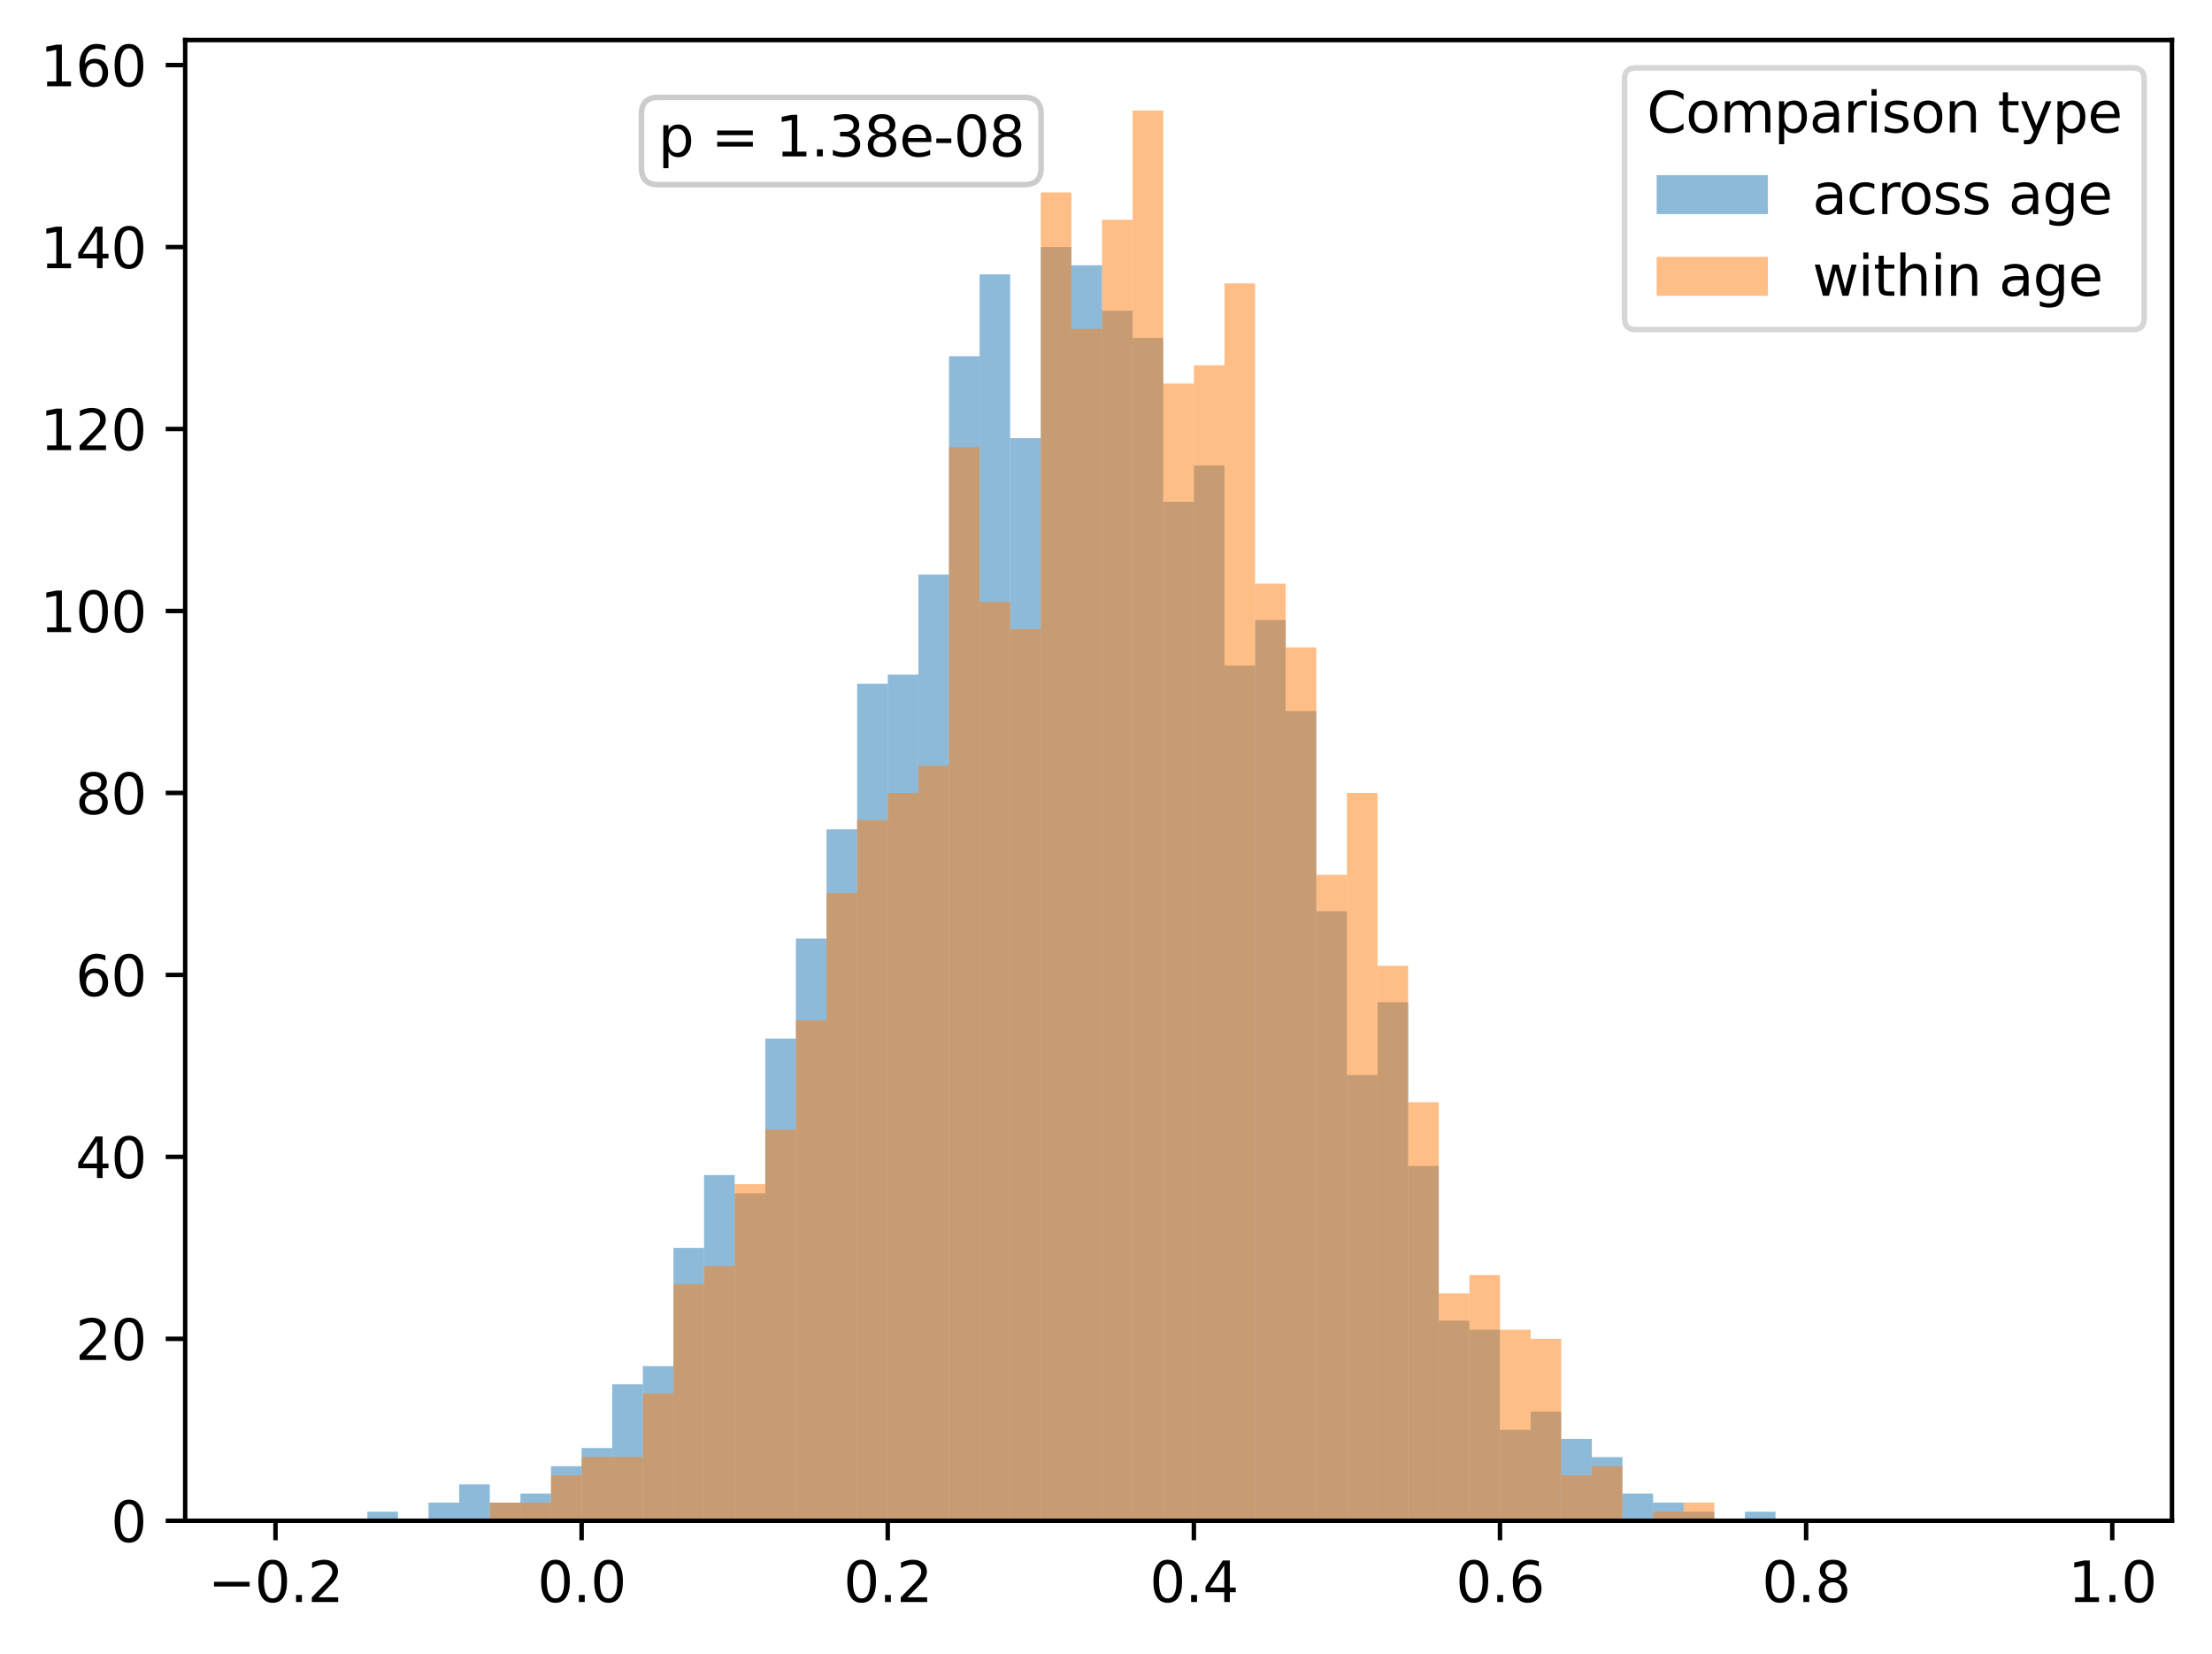 <?xml version="1.0" encoding="utf-8" standalone="no"?>
<!DOCTYPE svg PUBLIC "-//W3C//DTD SVG 1.1//EN"
  "http://www.w3.org/Graphics/SVG/1.1/DTD/svg11.dtd">
<svg xmlns:xlink="http://www.w3.org/1999/xlink" width="397.608pt" height="297.19pt" viewBox="0 0 397.608 297.19" xmlns="http://www.w3.org/2000/svg" version="1.1">
 <defs>
  <style type="text/css">*{stroke-linejoin: round; stroke-linecap: butt}</style>
 </defs>
 <g id="figure_1">
  <g id="patch_1">
   <path d="M 0 297.19 
L 397.608 297.19 
L 397.608 0 
L 0 0 
z
" style="fill: #ffffff"/>
  </g>
  <g id="axes_1">
   <g id="patch_2">
    <path d="M 33.288 273.312 
L 390.408 273.312 
L 390.408 7.2 
L 33.288 7.2 
z
" style="fill: #ffffff"/>
   </g>
   <g id="patch_3">
    <path d="M 49.52 273.312 
L 55.023 273.312 
L 55.023 273.312 
L 49.52 273.312 
z
" clip-path="url(#p6ea14c057d)" style="fill: #1f77b4; opacity: 0.5"/>
   </g>
   <g id="patch_4">
    <path d="M 55.023 273.312 
L 60.525 273.312 
L 60.525 273.312 
L 55.023 273.312 
z
" clip-path="url(#p6ea14c057d)" style="fill: #1f77b4; opacity: 0.5"/>
   </g>
   <g id="patch_5">
    <path d="M 60.525 273.312 
L 66.028 273.312 
L 66.028 273.312 
L 60.525 273.312 
z
" clip-path="url(#p6ea14c057d)" style="fill: #1f77b4; opacity: 0.5"/>
   </g>
   <g id="patch_6">
    <path d="M 66.028 273.312 
L 71.531 273.312 
L 71.531 271.677 
L 66.028 271.677 
z
" clip-path="url(#p6ea14c057d)" style="fill: #1f77b4; opacity: 0.5"/>
   </g>
   <g id="patch_7">
    <path d="M 71.531 273.312 
L 77.033 273.312 
L 77.033 273.312 
L 71.531 273.312 
z
" clip-path="url(#p6ea14c057d)" style="fill: #1f77b4; opacity: 0.5"/>
   </g>
   <g id="patch_8">
    <path d="M 77.033 273.312 
L 82.536 273.312 
L 82.536 270.042 
L 77.033 270.042 
z
" clip-path="url(#p6ea14c057d)" style="fill: #1f77b4; opacity: 0.5"/>
   </g>
   <g id="patch_9">
    <path d="M 82.536 273.312 
L 88.039 273.312 
L 88.039 266.772 
L 82.536 266.772 
z
" clip-path="url(#p6ea14c057d)" style="fill: #1f77b4; opacity: 0.5"/>
   </g>
   <g id="patch_10">
    <path d="M 88.039 273.312 
L 93.541 273.312 
L 93.541 270.042 
L 88.039 270.042 
z
" clip-path="url(#p6ea14c057d)" style="fill: #1f77b4; opacity: 0.5"/>
   </g>
   <g id="patch_11">
    <path d="M 93.541 273.312 
L 99.044 273.312 
L 99.044 268.407 
L 93.541 268.407 
z
" clip-path="url(#p6ea14c057d)" style="fill: #1f77b4; opacity: 0.5"/>
   </g>
   <g id="patch_12">
    <path d="M 99.044 273.312 
L 104.546 273.312 
L 104.546 263.501 
L 99.044 263.501 
z
" clip-path="url(#p6ea14c057d)" style="fill: #1f77b4; opacity: 0.5"/>
   </g>
   <g id="patch_13">
    <path d="M 104.546 273.312 
L 110.049 273.312 
L 110.049 260.231 
L 104.546 260.231 
z
" clip-path="url(#p6ea14c057d)" style="fill: #1f77b4; opacity: 0.5"/>
   </g>
   <g id="patch_14">
    <path d="M 110.049 273.312 
L 115.552 273.312 
L 115.552 248.786 
L 110.049 248.786 
z
" clip-path="url(#p6ea14c057d)" style="fill: #1f77b4; opacity: 0.5"/>
   </g>
   <g id="patch_15">
    <path d="M 115.552 273.312 
L 121.054 273.312 
L 121.054 245.515 
L 115.552 245.515 
z
" clip-path="url(#p6ea14c057d)" style="fill: #1f77b4; opacity: 0.5"/>
   </g>
   <g id="patch_16">
    <path d="M 121.054 273.312 
L 126.557 273.312 
L 126.557 224.259 
L 121.054 224.259 
z
" clip-path="url(#p6ea14c057d)" style="fill: #1f77b4; opacity: 0.5"/>
   </g>
   <g id="patch_17">
    <path d="M 126.557 273.312 
L 132.06 273.312 
L 132.06 211.178 
L 126.557 211.178 
z
" clip-path="url(#p6ea14c057d)" style="fill: #1f77b4; opacity: 0.5"/>
   </g>
   <g id="patch_18">
    <path d="M 132.06 273.312 
L 137.562 273.312 
L 137.562 214.449 
L 132.06 214.449 
z
" clip-path="url(#p6ea14c057d)" style="fill: #1f77b4; opacity: 0.5"/>
   </g>
   <g id="patch_19">
    <path d="M 137.562 273.312 
L 143.065 273.312 
L 143.065 186.652 
L 137.562 186.652 
z
" clip-path="url(#p6ea14c057d)" style="fill: #1f77b4; opacity: 0.5"/>
   </g>
   <g id="patch_20">
    <path d="M 143.065 273.312 
L 148.567 273.312 
L 148.567 168.666 
L 143.065 168.666 
z
" clip-path="url(#p6ea14c057d)" style="fill: #1f77b4; opacity: 0.5"/>
   </g>
   <g id="patch_21">
    <path d="M 148.567 273.312 
L 154.07 273.312 
L 154.07 149.045 
L 148.567 149.045 
z
" clip-path="url(#p6ea14c057d)" style="fill: #1f77b4; opacity: 0.5"/>
   </g>
   <g id="patch_22">
    <path d="M 154.07 273.312 
L 159.573 273.312 
L 159.573 122.883 
L 154.07 122.883 
z
" clip-path="url(#p6ea14c057d)" style="fill: #1f77b4; opacity: 0.5"/>
   </g>
   <g id="patch_23">
    <path d="M 159.573 273.312 
L 165.075 273.312 
L 165.075 121.248 
L 159.573 121.248 
z
" clip-path="url(#p6ea14c057d)" style="fill: #1f77b4; opacity: 0.5"/>
   </g>
   <g id="patch_24">
    <path d="M 165.075 273.312 
L 170.578 273.312 
L 170.578 103.262 
L 165.075 103.262 
z
" clip-path="url(#p6ea14c057d)" style="fill: #1f77b4; opacity: 0.5"/>
   </g>
   <g id="patch_25">
    <path d="M 170.578 273.312 
L 176.08 273.312 
L 176.08 64.02 
L 170.578 64.02 
z
" clip-path="url(#p6ea14c057d)" style="fill: #1f77b4; opacity: 0.5"/>
   </g>
   <g id="patch_26">
    <path d="M 176.08 273.312 
L 181.583 273.312 
L 181.583 49.304 
L 176.08 49.304 
z
" clip-path="url(#p6ea14c057d)" style="fill: #1f77b4; opacity: 0.5"/>
   </g>
   <g id="patch_27">
    <path d="M 181.583 273.312 
L 187.086 273.312 
L 187.086 78.735 
L 181.583 78.735 
z
" clip-path="url(#p6ea14c057d)" style="fill: #1f77b4; opacity: 0.5"/>
   </g>
   <g id="patch_28">
    <path d="M 187.086 273.312 
L 192.588 273.312 
L 192.588 44.398 
L 187.086 44.398 
z
" clip-path="url(#p6ea14c057d)" style="fill: #1f77b4; opacity: 0.5"/>
   </g>
   <g id="patch_29">
    <path d="M 192.588 273.312 
L 198.091 273.312 
L 198.091 47.669 
L 192.588 47.669 
z
" clip-path="url(#p6ea14c057d)" style="fill: #1f77b4; opacity: 0.5"/>
   </g>
   <g id="patch_30">
    <path d="M 198.091 273.312 
L 203.594 273.312 
L 203.594 55.844 
L 198.091 55.844 
z
" clip-path="url(#p6ea14c057d)" style="fill: #1f77b4; opacity: 0.5"/>
   </g>
   <g id="patch_31">
    <path d="M 203.594 273.312 
L 209.096 273.312 
L 209.096 60.749 
L 203.594 60.749 
z
" clip-path="url(#p6ea14c057d)" style="fill: #1f77b4; opacity: 0.5"/>
   </g>
   <g id="patch_32">
    <path d="M 209.096 273.312 
L 214.599 273.312 
L 214.599 90.181 
L 209.096 90.181 
z
" clip-path="url(#p6ea14c057d)" style="fill: #1f77b4; opacity: 0.5"/>
   </g>
   <g id="patch_33">
    <path d="M 214.599 273.312 
L 220.101 273.312 
L 220.101 83.641 
L 214.599 83.641 
z
" clip-path="url(#p6ea14c057d)" style="fill: #1f77b4; opacity: 0.5"/>
   </g>
   <g id="patch_34">
    <path d="M 220.101 273.312 
L 225.604 273.312 
L 225.604 119.613 
L 220.101 119.613 
z
" clip-path="url(#p6ea14c057d)" style="fill: #1f77b4; opacity: 0.5"/>
   </g>
   <g id="patch_35">
    <path d="M 225.604 273.312 
L 231.107 273.312 
L 231.107 111.437 
L 225.604 111.437 
z
" clip-path="url(#p6ea14c057d)" style="fill: #1f77b4; opacity: 0.5"/>
   </g>
   <g id="patch_36">
    <path d="M 231.107 273.312 
L 236.609 273.312 
L 236.609 127.788 
L 231.107 127.788 
z
" clip-path="url(#p6ea14c057d)" style="fill: #1f77b4; opacity: 0.5"/>
   </g>
   <g id="patch_37">
    <path d="M 236.609 273.312 
L 242.112 273.312 
L 242.112 163.761 
L 236.609 163.761 
z
" clip-path="url(#p6ea14c057d)" style="fill: #1f77b4; opacity: 0.5"/>
   </g>
   <g id="patch_38">
    <path d="M 242.112 273.312 
L 247.615 273.312 
L 247.615 193.192 
L 242.112 193.192 
z
" clip-path="url(#p6ea14c057d)" style="fill: #1f77b4; opacity: 0.5"/>
   </g>
   <g id="patch_39">
    <path d="M 247.615 273.312 
L 253.117 273.312 
L 253.117 180.111 
L 247.615 180.111 
z
" clip-path="url(#p6ea14c057d)" style="fill: #1f77b4; opacity: 0.5"/>
   </g>
   <g id="patch_40">
    <path d="M 253.117 273.312 
L 258.62 273.312 
L 258.62 209.543 
L 253.117 209.543 
z
" clip-path="url(#p6ea14c057d)" style="fill: #1f77b4; opacity: 0.5"/>
   </g>
   <g id="patch_41">
    <path d="M 258.62 273.312 
L 264.122 273.312 
L 264.122 237.34 
L 258.62 237.34 
z
" clip-path="url(#p6ea14c057d)" style="fill: #1f77b4; opacity: 0.5"/>
   </g>
   <g id="patch_42">
    <path d="M 264.122 273.312 
L 269.625 273.312 
L 269.625 238.975 
L 264.122 238.975 
z
" clip-path="url(#p6ea14c057d)" style="fill: #1f77b4; opacity: 0.5"/>
   </g>
   <g id="patch_43">
    <path d="M 269.625 273.312 
L 275.128 273.312 
L 275.128 256.961 
L 269.625 256.961 
z
" clip-path="url(#p6ea14c057d)" style="fill: #1f77b4; opacity: 0.5"/>
   </g>
   <g id="patch_44">
    <path d="M 275.128 273.312 
L 280.63 273.312 
L 280.63 253.691 
L 275.128 253.691 
z
" clip-path="url(#p6ea14c057d)" style="fill: #1f77b4; opacity: 0.5"/>
   </g>
   <g id="patch_45">
    <path d="M 280.63 273.312 
L 286.133 273.312 
L 286.133 258.596 
L 280.63 258.596 
z
" clip-path="url(#p6ea14c057d)" style="fill: #1f77b4; opacity: 0.5"/>
   </g>
   <g id="patch_46">
    <path d="M 286.133 273.312 
L 291.635 273.312 
L 291.635 261.866 
L 286.133 261.866 
z
" clip-path="url(#p6ea14c057d)" style="fill: #1f77b4; opacity: 0.5"/>
   </g>
   <g id="patch_47">
    <path d="M 291.635 273.312 
L 297.138 273.312 
L 297.138 268.407 
L 291.635 268.407 
z
" clip-path="url(#p6ea14c057d)" style="fill: #1f77b4; opacity: 0.5"/>
   </g>
   <g id="patch_48">
    <path d="M 297.138 273.312 
L 302.641 273.312 
L 302.641 270.042 
L 297.138 270.042 
z
" clip-path="url(#p6ea14c057d)" style="fill: #1f77b4; opacity: 0.5"/>
   </g>
   <g id="patch_49">
    <path d="M 302.641 273.312 
L 308.143 273.312 
L 308.143 271.677 
L 302.641 271.677 
z
" clip-path="url(#p6ea14c057d)" style="fill: #1f77b4; opacity: 0.5"/>
   </g>
   <g id="patch_50">
    <path d="M 308.143 273.312 
L 313.646 273.312 
L 313.646 273.312 
L 308.143 273.312 
z
" clip-path="url(#p6ea14c057d)" style="fill: #1f77b4; opacity: 0.5"/>
   </g>
   <g id="patch_51">
    <path d="M 313.646 273.312 
L 319.149 273.312 
L 319.149 271.677 
L 313.646 271.677 
z
" clip-path="url(#p6ea14c057d)" style="fill: #1f77b4; opacity: 0.5"/>
   </g>
   <g id="patch_52">
    <path d="M 319.149 273.312 
L 324.651 273.312 
L 324.651 273.312 
L 319.149 273.312 
z
" clip-path="url(#p6ea14c057d)" style="fill: #1f77b4; opacity: 0.5"/>
   </g>
   <g id="patch_53">
    <path d="M 324.651 273.312 
L 330.154 273.312 
L 330.154 273.312 
L 324.651 273.312 
z
" clip-path="url(#p6ea14c057d)" style="fill: #1f77b4; opacity: 0.5"/>
   </g>
   <g id="patch_54">
    <path d="M 330.154 273.312 
L 335.656 273.312 
L 335.656 273.312 
L 330.154 273.312 
z
" clip-path="url(#p6ea14c057d)" style="fill: #1f77b4; opacity: 0.5"/>
   </g>
   <g id="patch_55">
    <path d="M 335.656 273.312 
L 341.159 273.312 
L 341.159 273.312 
L 335.656 273.312 
z
" clip-path="url(#p6ea14c057d)" style="fill: #1f77b4; opacity: 0.5"/>
   </g>
   <g id="patch_56">
    <path d="M 341.159 273.312 
L 346.662 273.312 
L 346.662 273.312 
L 341.159 273.312 
z
" clip-path="url(#p6ea14c057d)" style="fill: #1f77b4; opacity: 0.5"/>
   </g>
   <g id="patch_57">
    <path d="M 346.662 273.312 
L 352.164 273.312 
L 352.164 273.312 
L 346.662 273.312 
z
" clip-path="url(#p6ea14c057d)" style="fill: #1f77b4; opacity: 0.5"/>
   </g>
   <g id="patch_58">
    <path d="M 352.164 273.312 
L 357.667 273.312 
L 357.667 273.312 
L 352.164 273.312 
z
" clip-path="url(#p6ea14c057d)" style="fill: #1f77b4; opacity: 0.5"/>
   </g>
   <g id="patch_59">
    <path d="M 357.667 273.312 
L 363.17 273.312 
L 363.17 273.312 
L 357.667 273.312 
z
" clip-path="url(#p6ea14c057d)" style="fill: #1f77b4; opacity: 0.5"/>
   </g>
   <g id="patch_60">
    <path d="M 363.17 273.312 
L 368.672 273.312 
L 368.672 273.312 
L 363.17 273.312 
z
" clip-path="url(#p6ea14c057d)" style="fill: #1f77b4; opacity: 0.5"/>
   </g>
   <g id="patch_61">
    <path d="M 368.672 273.312 
L 374.175 273.312 
L 374.175 273.312 
L 368.672 273.312 
z
" clip-path="url(#p6ea14c057d)" style="fill: #1f77b4; opacity: 0.5"/>
   </g>
   <g id="patch_62">
    <path d="M 49.52 273.312 
L 55.023 273.312 
L 55.023 273.312 
L 49.52 273.312 
z
" clip-path="url(#p6ea14c057d)" style="fill: #ff7f0e; opacity: 0.5"/>
   </g>
   <g id="patch_63">
    <path d="M 55.023 273.312 
L 60.525 273.312 
L 60.525 273.312 
L 55.023 273.312 
z
" clip-path="url(#p6ea14c057d)" style="fill: #ff7f0e; opacity: 0.5"/>
   </g>
   <g id="patch_64">
    <path d="M 60.525 273.312 
L 66.028 273.312 
L 66.028 273.312 
L 60.525 273.312 
z
" clip-path="url(#p6ea14c057d)" style="fill: #ff7f0e; opacity: 0.5"/>
   </g>
   <g id="patch_65">
    <path d="M 66.028 273.312 
L 71.531 273.312 
L 71.531 273.312 
L 66.028 273.312 
z
" clip-path="url(#p6ea14c057d)" style="fill: #ff7f0e; opacity: 0.5"/>
   </g>
   <g id="patch_66">
    <path d="M 71.531 273.312 
L 77.033 273.312 
L 77.033 273.312 
L 71.531 273.312 
z
" clip-path="url(#p6ea14c057d)" style="fill: #ff7f0e; opacity: 0.5"/>
   </g>
   <g id="patch_67">
    <path d="M 77.033 273.312 
L 82.536 273.312 
L 82.536 273.312 
L 77.033 273.312 
z
" clip-path="url(#p6ea14c057d)" style="fill: #ff7f0e; opacity: 0.5"/>
   </g>
   <g id="patch_68">
    <path d="M 82.536 273.312 
L 88.039 273.312 
L 88.039 273.312 
L 82.536 273.312 
z
" clip-path="url(#p6ea14c057d)" style="fill: #ff7f0e; opacity: 0.5"/>
   </g>
   <g id="patch_69">
    <path d="M 88.039 273.312 
L 93.541 273.312 
L 93.541 270.042 
L 88.039 270.042 
z
" clip-path="url(#p6ea14c057d)" style="fill: #ff7f0e; opacity: 0.5"/>
   </g>
   <g id="patch_70">
    <path d="M 93.541 273.312 
L 99.044 273.312 
L 99.044 270.042 
L 93.541 270.042 
z
" clip-path="url(#p6ea14c057d)" style="fill: #ff7f0e; opacity: 0.5"/>
   </g>
   <g id="patch_71">
    <path d="M 99.044 273.312 
L 104.546 273.312 
L 104.546 265.137 
L 99.044 265.137 
z
" clip-path="url(#p6ea14c057d)" style="fill: #ff7f0e; opacity: 0.5"/>
   </g>
   <g id="patch_72">
    <path d="M 104.546 273.312 
L 110.049 273.312 
L 110.049 261.866 
L 104.546 261.866 
z
" clip-path="url(#p6ea14c057d)" style="fill: #ff7f0e; opacity: 0.5"/>
   </g>
   <g id="patch_73">
    <path d="M 110.049 273.312 
L 115.552 273.312 
L 115.552 261.866 
L 110.049 261.866 
z
" clip-path="url(#p6ea14c057d)" style="fill: #ff7f0e; opacity: 0.5"/>
   </g>
   <g id="patch_74">
    <path d="M 115.552 273.312 
L 121.054 273.312 
L 121.054 250.421 
L 115.552 250.421 
z
" clip-path="url(#p6ea14c057d)" style="fill: #ff7f0e; opacity: 0.5"/>
   </g>
   <g id="patch_75">
    <path d="M 121.054 273.312 
L 126.557 273.312 
L 126.557 230.799 
L 121.054 230.799 
z
" clip-path="url(#p6ea14c057d)" style="fill: #ff7f0e; opacity: 0.5"/>
   </g>
   <g id="patch_76">
    <path d="M 126.557 273.312 
L 132.06 273.312 
L 132.06 227.529 
L 126.557 227.529 
z
" clip-path="url(#p6ea14c057d)" style="fill: #ff7f0e; opacity: 0.5"/>
   </g>
   <g id="patch_77">
    <path d="M 132.06 273.312 
L 137.562 273.312 
L 137.562 212.813 
L 132.06 212.813 
z
" clip-path="url(#p6ea14c057d)" style="fill: #ff7f0e; opacity: 0.5"/>
   </g>
   <g id="patch_78">
    <path d="M 137.562 273.312 
L 143.065 273.312 
L 143.065 203.003 
L 137.562 203.003 
z
" clip-path="url(#p6ea14c057d)" style="fill: #ff7f0e; opacity: 0.5"/>
   </g>
   <g id="patch_79">
    <path d="M 143.065 273.312 
L 148.567 273.312 
L 148.567 183.382 
L 143.065 183.382 
z
" clip-path="url(#p6ea14c057d)" style="fill: #ff7f0e; opacity: 0.5"/>
   </g>
   <g id="patch_80">
    <path d="M 148.567 273.312 
L 154.07 273.312 
L 154.07 160.49 
L 148.567 160.49 
z
" clip-path="url(#p6ea14c057d)" style="fill: #ff7f0e; opacity: 0.5"/>
   </g>
   <g id="patch_81">
    <path d="M 154.07 273.312 
L 159.573 273.312 
L 159.573 147.41 
L 154.07 147.41 
z
" clip-path="url(#p6ea14c057d)" style="fill: #ff7f0e; opacity: 0.5"/>
   </g>
   <g id="patch_82">
    <path d="M 159.573 273.312 
L 165.075 273.312 
L 165.075 142.504 
L 159.573 142.504 
z
" clip-path="url(#p6ea14c057d)" style="fill: #ff7f0e; opacity: 0.5"/>
   </g>
   <g id="patch_83">
    <path d="M 165.075 273.312 
L 170.578 273.312 
L 170.578 137.599 
L 165.075 137.599 
z
" clip-path="url(#p6ea14c057d)" style="fill: #ff7f0e; opacity: 0.5"/>
   </g>
   <g id="patch_84">
    <path d="M 170.578 273.312 
L 176.08 273.312 
L 176.08 80.371 
L 170.578 80.371 
z
" clip-path="url(#p6ea14c057d)" style="fill: #ff7f0e; opacity: 0.5"/>
   </g>
   <g id="patch_85">
    <path d="M 176.08 273.312 
L 181.583 273.312 
L 181.583 108.167 
L 176.08 108.167 
z
" clip-path="url(#p6ea14c057d)" style="fill: #ff7f0e; opacity: 0.5"/>
   </g>
   <g id="patch_86">
    <path d="M 181.583 273.312 
L 187.086 273.312 
L 187.086 113.073 
L 181.583 113.073 
z
" clip-path="url(#p6ea14c057d)" style="fill: #ff7f0e; opacity: 0.5"/>
   </g>
   <g id="patch_87">
    <path d="M 187.086 273.312 
L 192.588 273.312 
L 192.588 34.588 
L 187.086 34.588 
z
" clip-path="url(#p6ea14c057d)" style="fill: #ff7f0e; opacity: 0.5"/>
   </g>
   <g id="patch_88">
    <path d="M 192.588 273.312 
L 198.091 273.312 
L 198.091 59.114 
L 192.588 59.114 
z
" clip-path="url(#p6ea14c057d)" style="fill: #ff7f0e; opacity: 0.5"/>
   </g>
   <g id="patch_89">
    <path d="M 198.091 273.312 
L 203.594 273.312 
L 203.594 39.493 
L 198.091 39.493 
z
" clip-path="url(#p6ea14c057d)" style="fill: #ff7f0e; opacity: 0.5"/>
   </g>
   <g id="patch_90">
    <path d="M 203.594 273.312 
L 209.096 273.312 
L 209.096 19.872 
L 203.594 19.872 
z
" clip-path="url(#p6ea14c057d)" style="fill: #ff7f0e; opacity: 0.5"/>
   </g>
   <g id="patch_91">
    <path d="M 209.096 273.312 
L 214.599 273.312 
L 214.599 68.925 
L 209.096 68.925 
z
" clip-path="url(#p6ea14c057d)" style="fill: #ff7f0e; opacity: 0.5"/>
   </g>
   <g id="patch_92">
    <path d="M 214.599 273.312 
L 220.101 273.312 
L 220.101 65.655 
L 214.599 65.655 
z
" clip-path="url(#p6ea14c057d)" style="fill: #ff7f0e; opacity: 0.5"/>
   </g>
   <g id="patch_93">
    <path d="M 220.101 273.312 
L 225.604 273.312 
L 225.604 50.939 
L 220.101 50.939 
z
" clip-path="url(#p6ea14c057d)" style="fill: #ff7f0e; opacity: 0.5"/>
   </g>
   <g id="patch_94">
    <path d="M 225.604 273.312 
L 231.107 273.312 
L 231.107 104.897 
L 225.604 104.897 
z
" clip-path="url(#p6ea14c057d)" style="fill: #ff7f0e; opacity: 0.5"/>
   </g>
   <g id="patch_95">
    <path d="M 231.107 273.312 
L 236.609 273.312 
L 236.609 116.343 
L 231.107 116.343 
z
" clip-path="url(#p6ea14c057d)" style="fill: #ff7f0e; opacity: 0.5"/>
   </g>
   <g id="patch_96">
    <path d="M 236.609 273.312 
L 242.112 273.312 
L 242.112 157.22 
L 236.609 157.22 
z
" clip-path="url(#p6ea14c057d)" style="fill: #ff7f0e; opacity: 0.5"/>
   </g>
   <g id="patch_97">
    <path d="M 242.112 273.312 
L 247.615 273.312 
L 247.615 142.504 
L 242.112 142.504 
z
" clip-path="url(#p6ea14c057d)" style="fill: #ff7f0e; opacity: 0.5"/>
   </g>
   <g id="patch_98">
    <path d="M 247.615 273.312 
L 253.117 273.312 
L 253.117 173.571 
L 247.615 173.571 
z
" clip-path="url(#p6ea14c057d)" style="fill: #ff7f0e; opacity: 0.5"/>
   </g>
   <g id="patch_99">
    <path d="M 253.117 273.312 
L 258.62 273.312 
L 258.62 198.098 
L 253.117 198.098 
z
" clip-path="url(#p6ea14c057d)" style="fill: #ff7f0e; opacity: 0.5"/>
   </g>
   <g id="patch_100">
    <path d="M 258.62 273.312 
L 264.122 273.312 
L 264.122 232.435 
L 258.62 232.435 
z
" clip-path="url(#p6ea14c057d)" style="fill: #ff7f0e; opacity: 0.5"/>
   </g>
   <g id="patch_101">
    <path d="M 264.122 273.312 
L 269.625 273.312 
L 269.625 229.164 
L 264.122 229.164 
z
" clip-path="url(#p6ea14c057d)" style="fill: #ff7f0e; opacity: 0.5"/>
   </g>
   <g id="patch_102">
    <path d="M 269.625 273.312 
L 275.128 273.312 
L 275.128 238.975 
L 269.625 238.975 
z
" clip-path="url(#p6ea14c057d)" style="fill: #ff7f0e; opacity: 0.5"/>
   </g>
   <g id="patch_103">
    <path d="M 275.128 273.312 
L 280.63 273.312 
L 280.63 240.61 
L 275.128 240.61 
z
" clip-path="url(#p6ea14c057d)" style="fill: #ff7f0e; opacity: 0.5"/>
   </g>
   <g id="patch_104">
    <path d="M 280.63 273.312 
L 286.133 273.312 
L 286.133 265.137 
L 280.63 265.137 
z
" clip-path="url(#p6ea14c057d)" style="fill: #ff7f0e; opacity: 0.5"/>
   </g>
   <g id="patch_105">
    <path d="M 286.133 273.312 
L 291.635 273.312 
L 291.635 263.501 
L 286.133 263.501 
z
" clip-path="url(#p6ea14c057d)" style="fill: #ff7f0e; opacity: 0.5"/>
   </g>
   <g id="patch_106">
    <path d="M 291.635 273.312 
L 297.138 273.312 
L 297.138 273.312 
L 291.635 273.312 
z
" clip-path="url(#p6ea14c057d)" style="fill: #ff7f0e; opacity: 0.5"/>
   </g>
   <g id="patch_107">
    <path d="M 297.138 273.312 
L 302.641 273.312 
L 302.641 271.677 
L 297.138 271.677 
z
" clip-path="url(#p6ea14c057d)" style="fill: #ff7f0e; opacity: 0.5"/>
   </g>
   <g id="patch_108">
    <path d="M 302.641 273.312 
L 308.143 273.312 
L 308.143 270.042 
L 302.641 270.042 
z
" clip-path="url(#p6ea14c057d)" style="fill: #ff7f0e; opacity: 0.5"/>
   </g>
   <g id="patch_109">
    <path d="M 308.143 273.312 
L 313.646 273.312 
L 313.646 273.312 
L 308.143 273.312 
z
" clip-path="url(#p6ea14c057d)" style="fill: #ff7f0e; opacity: 0.5"/>
   </g>
   <g id="patch_110">
    <path d="M 313.646 273.312 
L 319.149 273.312 
L 319.149 273.312 
L 313.646 273.312 
z
" clip-path="url(#p6ea14c057d)" style="fill: #ff7f0e; opacity: 0.5"/>
   </g>
   <g id="patch_111">
    <path d="M 319.149 273.312 
L 324.651 273.312 
L 324.651 273.312 
L 319.149 273.312 
z
" clip-path="url(#p6ea14c057d)" style="fill: #ff7f0e; opacity: 0.5"/>
   </g>
   <g id="patch_112">
    <path d="M 324.651 273.312 
L 330.154 273.312 
L 330.154 273.312 
L 324.651 273.312 
z
" clip-path="url(#p6ea14c057d)" style="fill: #ff7f0e; opacity: 0.5"/>
   </g>
   <g id="patch_113">
    <path d="M 330.154 273.312 
L 335.656 273.312 
L 335.656 273.312 
L 330.154 273.312 
z
" clip-path="url(#p6ea14c057d)" style="fill: #ff7f0e; opacity: 0.5"/>
   </g>
   <g id="patch_114">
    <path d="M 335.656 273.312 
L 341.159 273.312 
L 341.159 273.312 
L 335.656 273.312 
z
" clip-path="url(#p6ea14c057d)" style="fill: #ff7f0e; opacity: 0.5"/>
   </g>
   <g id="patch_115">
    <path d="M 341.159 273.312 
L 346.662 273.312 
L 346.662 273.312 
L 341.159 273.312 
z
" clip-path="url(#p6ea14c057d)" style="fill: #ff7f0e; opacity: 0.5"/>
   </g>
   <g id="patch_116">
    <path d="M 346.662 273.312 
L 352.164 273.312 
L 352.164 273.312 
L 346.662 273.312 
z
" clip-path="url(#p6ea14c057d)" style="fill: #ff7f0e; opacity: 0.5"/>
   </g>
   <g id="patch_117">
    <path d="M 352.164 273.312 
L 357.667 273.312 
L 357.667 273.312 
L 352.164 273.312 
z
" clip-path="url(#p6ea14c057d)" style="fill: #ff7f0e; opacity: 0.5"/>
   </g>
   <g id="patch_118">
    <path d="M 357.667 273.312 
L 363.17 273.312 
L 363.17 273.312 
L 357.667 273.312 
z
" clip-path="url(#p6ea14c057d)" style="fill: #ff7f0e; opacity: 0.5"/>
   </g>
   <g id="patch_119">
    <path d="M 363.17 273.312 
L 368.672 273.312 
L 368.672 273.312 
L 363.17 273.312 
z
" clip-path="url(#p6ea14c057d)" style="fill: #ff7f0e; opacity: 0.5"/>
   </g>
   <g id="patch_120">
    <path d="M 368.672 273.312 
L 374.175 273.312 
L 374.175 273.312 
L 368.672 273.312 
z
" clip-path="url(#p6ea14c057d)" style="fill: #ff7f0e; opacity: 0.5"/>
   </g>
   <g id="matplotlib.axis_1">
    <g id="xtick_1">
     <g id="line2d_1">
      <defs>
       <path id="m1bffcebaa9" d="M 0 0 
L 0 3.5 
" style="stroke: #000000; stroke-width: 0.8"/>
      </defs>
      <g>
       <use xlink:href="#m1bffcebaa9" x="49.52" y="273.312" style="stroke: #000000; stroke-width: 0.8"/>
      </g>
     </g>
     <g id="text_1">
      <!-- −0.2 -->
      <g transform="translate(37.379 287.91) scale(0.1 -0.1)">
       <defs>
        <path id="DejaVuSans-2212" d="M 678 2272 
L 4684 2272 
L 4684 1741 
L 678 1741 
L 678 2272 
z
" transform="scale(0.016)"/>
        <path id="DejaVuSans-30" d="M 2034 4250 
Q 1547 4250 1301 3770 
Q 1056 3291 1056 2328 
Q 1056 1369 1301 889 
Q 1547 409 2034 409 
Q 2525 409 2770 889 
Q 3016 1369 3016 2328 
Q 3016 3291 2770 3770 
Q 2525 4250 2034 4250 
z
M 2034 4750 
Q 2819 4750 3233 4129 
Q 3647 3509 3647 2328 
Q 3647 1150 3233 529 
Q 2819 -91 2034 -91 
Q 1250 -91 836 529 
Q 422 1150 422 2328 
Q 422 3509 836 4129 
Q 1250 4750 2034 4750 
z
" transform="scale(0.016)"/>
        <path id="DejaVuSans-2e" d="M 684 794 
L 1344 794 
L 1344 0 
L 684 0 
L 684 794 
z
" transform="scale(0.016)"/>
        <path id="DejaVuSans-32" d="M 1228 531 
L 3431 531 
L 3431 0 
L 469 0 
L 469 531 
Q 828 903 1448 1529 
Q 2069 2156 2228 2338 
Q 2531 2678 2651 2914 
Q 2772 3150 2772 3378 
Q 2772 3750 2511 3984 
Q 2250 4219 1831 4219 
Q 1534 4219 1204 4116 
Q 875 4013 500 3803 
L 500 4441 
Q 881 4594 1212 4672 
Q 1544 4750 1819 4750 
Q 2544 4750 2975 4387 
Q 3406 4025 3406 3419 
Q 3406 3131 3298 2873 
Q 3191 2616 2906 2266 
Q 2828 2175 2409 1742 
Q 1991 1309 1228 531 
z
" transform="scale(0.016)"/>
       </defs>
       <use xlink:href="#DejaVuSans-2212"/>
       <use xlink:href="#DejaVuSans-30" x="83.789"/>
       <use xlink:href="#DejaVuSans-2e" x="147.412"/>
       <use xlink:href="#DejaVuSans-32" x="179.199"/>
      </g>
     </g>
    </g>
    <g id="xtick_2">
     <g id="line2d_2">
      <g>
       <use xlink:href="#m1bffcebaa9" x="104.546" y="273.312" style="stroke: #000000; stroke-width: 0.8"/>
      </g>
     </g>
     <g id="text_2">
      <!-- 0.0 -->
      <g transform="translate(96.595 287.91) scale(0.1 -0.1)">
       <use xlink:href="#DejaVuSans-30"/>
       <use xlink:href="#DejaVuSans-2e" x="63.623"/>
       <use xlink:href="#DejaVuSans-30" x="95.41"/>
      </g>
     </g>
    </g>
    <g id="xtick_3">
     <g id="line2d_3">
      <g>
       <use xlink:href="#m1bffcebaa9" x="159.573" y="273.312" style="stroke: #000000; stroke-width: 0.8"/>
      </g>
     </g>
     <g id="text_3">
      <!-- 0.2 -->
      <g transform="translate(151.621 287.91) scale(0.1 -0.1)">
       <use xlink:href="#DejaVuSans-30"/>
       <use xlink:href="#DejaVuSans-2e" x="63.623"/>
       <use xlink:href="#DejaVuSans-32" x="95.41"/>
      </g>
     </g>
    </g>
    <g id="xtick_4">
     <g id="line2d_4">
      <g>
       <use xlink:href="#m1bffcebaa9" x="214.599" y="273.312" style="stroke: #000000; stroke-width: 0.8"/>
      </g>
     </g>
     <g id="text_4">
      <!-- 0.4 -->
      <g transform="translate(206.647 287.91) scale(0.1 -0.1)">
       <defs>
        <path id="DejaVuSans-34" d="M 2419 4116 
L 825 1625 
L 2419 1625 
L 2419 4116 
z
M 2253 4666 
L 3047 4666 
L 3047 1625 
L 3713 1625 
L 3713 1100 
L 3047 1100 
L 3047 0 
L 2419 0 
L 2419 1100 
L 313 1100 
L 313 1709 
L 2253 4666 
z
" transform="scale(0.016)"/>
       </defs>
       <use xlink:href="#DejaVuSans-30"/>
       <use xlink:href="#DejaVuSans-2e" x="63.623"/>
       <use xlink:href="#DejaVuSans-34" x="95.41"/>
      </g>
     </g>
    </g>
    <g id="xtick_5">
     <g id="line2d_5">
      <g>
       <use xlink:href="#m1bffcebaa9" x="269.625" y="273.312" style="stroke: #000000; stroke-width: 0.8"/>
      </g>
     </g>
     <g id="text_5">
      <!-- 0.6 -->
      <g transform="translate(261.673 287.91) scale(0.1 -0.1)">
       <defs>
        <path id="DejaVuSans-36" d="M 2113 2584 
Q 1688 2584 1439 2293 
Q 1191 2003 1191 1497 
Q 1191 994 1439 701 
Q 1688 409 2113 409 
Q 2538 409 2786 701 
Q 3034 994 3034 1497 
Q 3034 2003 2786 2293 
Q 2538 2584 2113 2584 
z
M 3366 4563 
L 3366 3988 
Q 3128 4100 2886 4159 
Q 2644 4219 2406 4219 
Q 1781 4219 1451 3797 
Q 1122 3375 1075 2522 
Q 1259 2794 1537 2939 
Q 1816 3084 2150 3084 
Q 2853 3084 3261 2657 
Q 3669 2231 3669 1497 
Q 3669 778 3244 343 
Q 2819 -91 2113 -91 
Q 1303 -91 875 529 
Q 447 1150 447 2328 
Q 447 3434 972 4092 
Q 1497 4750 2381 4750 
Q 2619 4750 2861 4703 
Q 3103 4656 3366 4563 
z
" transform="scale(0.016)"/>
       </defs>
       <use xlink:href="#DejaVuSans-30"/>
       <use xlink:href="#DejaVuSans-2e" x="63.623"/>
       <use xlink:href="#DejaVuSans-36" x="95.41"/>
      </g>
     </g>
    </g>
    <g id="xtick_6">
     <g id="line2d_6">
      <g>
       <use xlink:href="#m1bffcebaa9" x="324.651" y="273.312" style="stroke: #000000; stroke-width: 0.8"/>
      </g>
     </g>
     <g id="text_6">
      <!-- 0.8 -->
      <g transform="translate(316.7 287.91) scale(0.1 -0.1)">
       <defs>
        <path id="DejaVuSans-38" d="M 2034 2216 
Q 1584 2216 1326 1975 
Q 1069 1734 1069 1313 
Q 1069 891 1326 650 
Q 1584 409 2034 409 
Q 2484 409 2743 651 
Q 3003 894 3003 1313 
Q 3003 1734 2745 1975 
Q 2488 2216 2034 2216 
z
M 1403 2484 
Q 997 2584 770 2862 
Q 544 3141 544 3541 
Q 544 4100 942 4425 
Q 1341 4750 2034 4750 
Q 2731 4750 3128 4425 
Q 3525 4100 3525 3541 
Q 3525 3141 3298 2862 
Q 3072 2584 2669 2484 
Q 3125 2378 3379 2068 
Q 3634 1759 3634 1313 
Q 3634 634 3220 271 
Q 2806 -91 2034 -91 
Q 1263 -91 848 271 
Q 434 634 434 1313 
Q 434 1759 690 2068 
Q 947 2378 1403 2484 
z
M 1172 3481 
Q 1172 3119 1398 2916 
Q 1625 2713 2034 2713 
Q 2441 2713 2670 2916 
Q 2900 3119 2900 3481 
Q 2900 3844 2670 4047 
Q 2441 4250 2034 4250 
Q 1625 4250 1398 4047 
Q 1172 3844 1172 3481 
z
" transform="scale(0.016)"/>
       </defs>
       <use xlink:href="#DejaVuSans-30"/>
       <use xlink:href="#DejaVuSans-2e" x="63.623"/>
       <use xlink:href="#DejaVuSans-38" x="95.41"/>
      </g>
     </g>
    </g>
    <g id="xtick_7">
     <g id="line2d_7">
      <g>
       <use xlink:href="#m1bffcebaa9" x="379.677" y="273.312" style="stroke: #000000; stroke-width: 0.8"/>
      </g>
     </g>
     <g id="text_7">
      <!-- 1.0 -->
      <g transform="translate(371.726 287.91) scale(0.1 -0.1)">
       <defs>
        <path id="DejaVuSans-31" d="M 794 531 
L 1825 531 
L 1825 4091 
L 703 3866 
L 703 4441 
L 1819 4666 
L 2450 4666 
L 2450 531 
L 3481 531 
L 3481 0 
L 794 0 
L 794 531 
z
" transform="scale(0.016)"/>
       </defs>
       <use xlink:href="#DejaVuSans-31"/>
       <use xlink:href="#DejaVuSans-2e" x="63.623"/>
       <use xlink:href="#DejaVuSans-30" x="95.41"/>
      </g>
     </g>
    </g>
   </g>
   <g id="matplotlib.axis_2">
    <g id="ytick_1">
     <g id="line2d_8">
      <defs>
       <path id="m97ba9b6055" d="M 0 0 
L -3.5 0 
" style="stroke: #000000; stroke-width: 0.8"/>
      </defs>
      <g>
       <use xlink:href="#m97ba9b6055" x="33.288" y="273.312" style="stroke: #000000; stroke-width: 0.8"/>
      </g>
     </g>
     <g id="text_8">
      <!-- 0 -->
      <g transform="translate(19.925 277.111) scale(0.1 -0.1)">
       <use xlink:href="#DejaVuSans-30"/>
      </g>
     </g>
    </g>
    <g id="ytick_2">
     <g id="line2d_9">
      <g>
       <use xlink:href="#m97ba9b6055" x="33.288" y="240.61" style="stroke: #000000; stroke-width: 0.8"/>
      </g>
     </g>
     <g id="text_9">
      <!-- 20 -->
      <g transform="translate(13.562 244.409) scale(0.1 -0.1)">
       <use xlink:href="#DejaVuSans-32"/>
       <use xlink:href="#DejaVuSans-30" x="63.623"/>
      </g>
     </g>
    </g>
    <g id="ytick_3">
     <g id="line2d_10">
      <g>
       <use xlink:href="#m97ba9b6055" x="33.288" y="207.908" style="stroke: #000000; stroke-width: 0.8"/>
      </g>
     </g>
     <g id="text_10">
      <!-- 40 -->
      <g transform="translate(13.562 211.707) scale(0.1 -0.1)">
       <use xlink:href="#DejaVuSans-34"/>
       <use xlink:href="#DejaVuSans-30" x="63.623"/>
      </g>
     </g>
    </g>
    <g id="ytick_4">
     <g id="line2d_11">
      <g>
       <use xlink:href="#m97ba9b6055" x="33.288" y="175.206" style="stroke: #000000; stroke-width: 0.8"/>
      </g>
     </g>
     <g id="text_11">
      <!-- 60 -->
      <g transform="translate(13.562 179.005) scale(0.1 -0.1)">
       <use xlink:href="#DejaVuSans-36"/>
       <use xlink:href="#DejaVuSans-30" x="63.623"/>
      </g>
     </g>
    </g>
    <g id="ytick_5">
     <g id="line2d_12">
      <g>
       <use xlink:href="#m97ba9b6055" x="33.288" y="142.504" style="stroke: #000000; stroke-width: 0.8"/>
      </g>
     </g>
     <g id="text_12">
      <!-- 80 -->
      <g transform="translate(13.562 146.303) scale(0.1 -0.1)">
       <use xlink:href="#DejaVuSans-38"/>
       <use xlink:href="#DejaVuSans-30" x="63.623"/>
      </g>
     </g>
    </g>
    <g id="ytick_6">
     <g id="line2d_13">
      <g>
       <use xlink:href="#m97ba9b6055" x="33.288" y="109.802" style="stroke: #000000; stroke-width: 0.8"/>
      </g>
     </g>
     <g id="text_13">
      <!-- 100 -->
      <g transform="translate(7.2 113.602) scale(0.1 -0.1)">
       <use xlink:href="#DejaVuSans-31"/>
       <use xlink:href="#DejaVuSans-30" x="63.623"/>
       <use xlink:href="#DejaVuSans-30" x="127.246"/>
      </g>
     </g>
    </g>
    <g id="ytick_7">
     <g id="line2d_14">
      <g>
       <use xlink:href="#m97ba9b6055" x="33.288" y="77.1" style="stroke: #000000; stroke-width: 0.8"/>
      </g>
     </g>
     <g id="text_14">
      <!-- 120 -->
      <g transform="translate(7.2 80.9) scale(0.1 -0.1)">
       <use xlink:href="#DejaVuSans-31"/>
       <use xlink:href="#DejaVuSans-32" x="63.623"/>
       <use xlink:href="#DejaVuSans-30" x="127.246"/>
      </g>
     </g>
    </g>
    <g id="ytick_8">
     <g id="line2d_15">
      <g>
       <use xlink:href="#m97ba9b6055" x="33.288" y="44.398" style="stroke: #000000; stroke-width: 0.8"/>
      </g>
     </g>
     <g id="text_15">
      <!-- 140 -->
      <g transform="translate(7.2 48.198) scale(0.1 -0.1)">
       <use xlink:href="#DejaVuSans-31"/>
       <use xlink:href="#DejaVuSans-34" x="63.623"/>
       <use xlink:href="#DejaVuSans-30" x="127.246"/>
      </g>
     </g>
    </g>
    <g id="ytick_9">
     <g id="line2d_16">
      <g>
       <use xlink:href="#m97ba9b6055" x="33.288" y="11.697" style="stroke: #000000; stroke-width: 0.8"/>
      </g>
     </g>
     <g id="text_16">
      <!-- 160 -->
      <g transform="translate(7.2 15.496) scale(0.1 -0.1)">
       <use xlink:href="#DejaVuSans-31"/>
       <use xlink:href="#DejaVuSans-36" x="63.623"/>
       <use xlink:href="#DejaVuSans-30" x="127.246"/>
      </g>
     </g>
    </g>
   </g>
   <g id="patch_121">
    <path d="M 33.288 273.312 
L 33.288 7.2 
" style="fill: none; stroke: #000000; stroke-width: 0.8; stroke-linejoin: miter; stroke-linecap: square"/>
   </g>
   <g id="patch_122">
    <path d="M 390.408 273.312 
L 390.408 7.2 
" style="fill: none; stroke: #000000; stroke-width: 0.8; stroke-linejoin: miter; stroke-linecap: square"/>
   </g>
   <g id="patch_123">
    <path d="M 33.288 273.312 
L 390.408 273.312 
" style="fill: none; stroke: #000000; stroke-width: 0.8; stroke-linejoin: miter; stroke-linecap: square"/>
   </g>
   <g id="patch_124">
    <path d="M 33.288 7.2 
L 390.408 7.2 
" style="fill: none; stroke: #000000; stroke-width: 0.8; stroke-linejoin: miter; stroke-linecap: square"/>
   </g>
   <g id="text_17">
    <g id="patch_125">
     <path d="M 118.303 33.184 
L 184.139 33.184 
Q 187.139 33.184 187.139 30.184 
L 187.139 20.506 
Q 187.139 17.506 184.139 17.506 
L 118.303 17.506 
Q 115.303 17.506 115.303 20.506 
L 115.303 30.184 
Q 115.303 33.184 118.303 33.184 
z
" style="fill: #ffffff; opacity: 0.2; stroke: #000000; stroke-linejoin: miter"/>
    </g>
    <!-- p = 1.38e-08 -->
    <g transform="translate(118.303 28.104) scale(0.1 -0.1)">
     <defs>
      <path id="DejaVuSans-70" d="M 1159 525 
L 1159 -1331 
L 581 -1331 
L 581 3500 
L 1159 3500 
L 1159 2969 
Q 1341 3281 1617 3432 
Q 1894 3584 2278 3584 
Q 2916 3584 3314 3078 
Q 3713 2572 3713 1747 
Q 3713 922 3314 415 
Q 2916 -91 2278 -91 
Q 1894 -91 1617 61 
Q 1341 213 1159 525 
z
M 3116 1747 
Q 3116 2381 2855 2742 
Q 2594 3103 2138 3103 
Q 1681 3103 1420 2742 
Q 1159 2381 1159 1747 
Q 1159 1113 1420 752 
Q 1681 391 2138 391 
Q 2594 391 2855 752 
Q 3116 1113 3116 1747 
z
" transform="scale(0.016)"/>
      <path id="DejaVuSans-20" transform="scale(0.016)"/>
      <path id="DejaVuSans-3d" d="M 678 2906 
L 4684 2906 
L 4684 2381 
L 678 2381 
L 678 2906 
z
M 678 1631 
L 4684 1631 
L 4684 1100 
L 678 1100 
L 678 1631 
z
" transform="scale(0.016)"/>
      <path id="DejaVuSans-33" d="M 2597 2516 
Q 3050 2419 3304 2112 
Q 3559 1806 3559 1356 
Q 3559 666 3084 287 
Q 2609 -91 1734 -91 
Q 1441 -91 1130 -33 
Q 819 25 488 141 
L 488 750 
Q 750 597 1062 519 
Q 1375 441 1716 441 
Q 2309 441 2620 675 
Q 2931 909 2931 1356 
Q 2931 1769 2642 2001 
Q 2353 2234 1838 2234 
L 1294 2234 
L 1294 2753 
L 1863 2753 
Q 2328 2753 2575 2939 
Q 2822 3125 2822 3475 
Q 2822 3834 2567 4026 
Q 2313 4219 1838 4219 
Q 1578 4219 1281 4162 
Q 984 4106 628 3988 
L 628 4550 
Q 988 4650 1302 4700 
Q 1616 4750 1894 4750 
Q 2613 4750 3031 4423 
Q 3450 4097 3450 3541 
Q 3450 3153 3228 2886 
Q 3006 2619 2597 2516 
z
" transform="scale(0.016)"/>
      <path id="DejaVuSans-65" d="M 3597 1894 
L 3597 1613 
L 953 1613 
Q 991 1019 1311 708 
Q 1631 397 2203 397 
Q 2534 397 2845 478 
Q 3156 559 3463 722 
L 3463 178 
Q 3153 47 2828 -22 
Q 2503 -91 2169 -91 
Q 1331 -91 842 396 
Q 353 884 353 1716 
Q 353 2575 817 3079 
Q 1281 3584 2069 3584 
Q 2775 3584 3186 3129 
Q 3597 2675 3597 1894 
z
M 3022 2063 
Q 3016 2534 2758 2815 
Q 2500 3097 2075 3097 
Q 1594 3097 1305 2825 
Q 1016 2553 972 2059 
L 3022 2063 
z
" transform="scale(0.016)"/>
      <path id="DejaVuSans-2d" d="M 313 2009 
L 1997 2009 
L 1997 1497 
L 313 1497 
L 313 2009 
z
" transform="scale(0.016)"/>
     </defs>
     <use xlink:href="#DejaVuSans-70"/>
     <use xlink:href="#DejaVuSans-20" x="63.477"/>
     <use xlink:href="#DejaVuSans-3d" x="95.264"/>
     <use xlink:href="#DejaVuSans-20" x="179.053"/>
     <use xlink:href="#DejaVuSans-31" x="210.84"/>
     <use xlink:href="#DejaVuSans-2e" x="274.463"/>
     <use xlink:href="#DejaVuSans-33" x="306.25"/>
     <use xlink:href="#DejaVuSans-38" x="369.873"/>
     <use xlink:href="#DejaVuSans-65" x="433.496"/>
     <use xlink:href="#DejaVuSans-2d" x="495.02"/>
     <use xlink:href="#DejaVuSans-30" x="531.104"/>
     <use xlink:href="#DejaVuSans-38" x="594.727"/>
    </g>
   </g>
   <g id="legend_1">
    <g id="patch_126">
     <path d="M 294.015 59.234 
L 383.408 59.234 
Q 385.408 59.234 385.408 57.234 
L 385.408 14.2 
Q 385.408 12.2 383.408 12.2 
L 294.015 12.2 
Q 292.015 12.2 292.015 14.2 
L 292.015 57.234 
Q 292.015 59.234 294.015 59.234 
z
" style="fill: #ffffff; opacity: 0.8; stroke: #cccccc; stroke-linejoin: miter"/>
    </g>
    <g id="text_18">
     <!-- Comparison type -->
     <g transform="translate(296.015 23.798) scale(0.1 -0.1)">
      <defs>
       <path id="DejaVuSans-43" d="M 4122 4306 
L 4122 3641 
Q 3803 3938 3442 4084 
Q 3081 4231 2675 4231 
Q 1875 4231 1450 3742 
Q 1025 3253 1025 2328 
Q 1025 1406 1450 917 
Q 1875 428 2675 428 
Q 3081 428 3442 575 
Q 3803 722 4122 1019 
L 4122 359 
Q 3791 134 3420 21 
Q 3050 -91 2638 -91 
Q 1578 -91 968 557 
Q 359 1206 359 2328 
Q 359 3453 968 4101 
Q 1578 4750 2638 4750 
Q 3056 4750 3426 4639 
Q 3797 4528 4122 4306 
z
" transform="scale(0.016)"/>
       <path id="DejaVuSans-6f" d="M 1959 3097 
Q 1497 3097 1228 2736 
Q 959 2375 959 1747 
Q 959 1119 1226 758 
Q 1494 397 1959 397 
Q 2419 397 2687 759 
Q 2956 1122 2956 1747 
Q 2956 2369 2687 2733 
Q 2419 3097 1959 3097 
z
M 1959 3584 
Q 2709 3584 3137 3096 
Q 3566 2609 3566 1747 
Q 3566 888 3137 398 
Q 2709 -91 1959 -91 
Q 1206 -91 779 398 
Q 353 888 353 1747 
Q 353 2609 779 3096 
Q 1206 3584 1959 3584 
z
" transform="scale(0.016)"/>
       <path id="DejaVuSans-6d" d="M 3328 2828 
Q 3544 3216 3844 3400 
Q 4144 3584 4550 3584 
Q 5097 3584 5394 3201 
Q 5691 2819 5691 2113 
L 5691 0 
L 5113 0 
L 5113 2094 
Q 5113 2597 4934 2840 
Q 4756 3084 4391 3084 
Q 3944 3084 3684 2787 
Q 3425 2491 3425 1978 
L 3425 0 
L 2847 0 
L 2847 2094 
Q 2847 2600 2669 2842 
Q 2491 3084 2119 3084 
Q 1678 3084 1418 2786 
Q 1159 2488 1159 1978 
L 1159 0 
L 581 0 
L 581 3500 
L 1159 3500 
L 1159 2956 
Q 1356 3278 1631 3431 
Q 1906 3584 2284 3584 
Q 2666 3584 2933 3390 
Q 3200 3197 3328 2828 
z
" transform="scale(0.016)"/>
       <path id="DejaVuSans-61" d="M 2194 1759 
Q 1497 1759 1228 1600 
Q 959 1441 959 1056 
Q 959 750 1161 570 
Q 1363 391 1709 391 
Q 2188 391 2477 730 
Q 2766 1069 2766 1631 
L 2766 1759 
L 2194 1759 
z
M 3341 1997 
L 3341 0 
L 2766 0 
L 2766 531 
Q 2569 213 2275 61 
Q 1981 -91 1556 -91 
Q 1019 -91 701 211 
Q 384 513 384 1019 
Q 384 1609 779 1909 
Q 1175 2209 1959 2209 
L 2766 2209 
L 2766 2266 
Q 2766 2663 2505 2880 
Q 2244 3097 1772 3097 
Q 1472 3097 1187 3025 
Q 903 2953 641 2809 
L 641 3341 
Q 956 3463 1253 3523 
Q 1550 3584 1831 3584 
Q 2591 3584 2966 3190 
Q 3341 2797 3341 1997 
z
" transform="scale(0.016)"/>
       <path id="DejaVuSans-72" d="M 2631 2963 
Q 2534 3019 2420 3045 
Q 2306 3072 2169 3072 
Q 1681 3072 1420 2755 
Q 1159 2438 1159 1844 
L 1159 0 
L 581 0 
L 581 3500 
L 1159 3500 
L 1159 2956 
Q 1341 3275 1631 3429 
Q 1922 3584 2338 3584 
Q 2397 3584 2469 3576 
Q 2541 3569 2628 3553 
L 2631 2963 
z
" transform="scale(0.016)"/>
       <path id="DejaVuSans-69" d="M 603 3500 
L 1178 3500 
L 1178 0 
L 603 0 
L 603 3500 
z
M 603 4863 
L 1178 4863 
L 1178 4134 
L 603 4134 
L 603 4863 
z
" transform="scale(0.016)"/>
       <path id="DejaVuSans-73" d="M 2834 3397 
L 2834 2853 
Q 2591 2978 2328 3040 
Q 2066 3103 1784 3103 
Q 1356 3103 1142 2972 
Q 928 2841 928 2578 
Q 928 2378 1081 2264 
Q 1234 2150 1697 2047 
L 1894 2003 
Q 2506 1872 2764 1633 
Q 3022 1394 3022 966 
Q 3022 478 2636 193 
Q 2250 -91 1575 -91 
Q 1294 -91 989 -36 
Q 684 19 347 128 
L 347 722 
Q 666 556 975 473 
Q 1284 391 1588 391 
Q 1994 391 2212 530 
Q 2431 669 2431 922 
Q 2431 1156 2273 1281 
Q 2116 1406 1581 1522 
L 1381 1569 
Q 847 1681 609 1914 
Q 372 2147 372 2553 
Q 372 3047 722 3315 
Q 1072 3584 1716 3584 
Q 2034 3584 2315 3537 
Q 2597 3491 2834 3397 
z
" transform="scale(0.016)"/>
       <path id="DejaVuSans-6e" d="M 3513 2113 
L 3513 0 
L 2938 0 
L 2938 2094 
Q 2938 2591 2744 2837 
Q 2550 3084 2163 3084 
Q 1697 3084 1428 2787 
Q 1159 2491 1159 1978 
L 1159 0 
L 581 0 
L 581 3500 
L 1159 3500 
L 1159 2956 
Q 1366 3272 1645 3428 
Q 1925 3584 2291 3584 
Q 2894 3584 3203 3211 
Q 3513 2838 3513 2113 
z
" transform="scale(0.016)"/>
       <path id="DejaVuSans-74" d="M 1172 4494 
L 1172 3500 
L 2356 3500 
L 2356 3053 
L 1172 3053 
L 1172 1153 
Q 1172 725 1289 603 
Q 1406 481 1766 481 
L 2356 481 
L 2356 0 
L 1766 0 
Q 1100 0 847 248 
Q 594 497 594 1153 
L 594 3053 
L 172 3053 
L 172 3500 
L 594 3500 
L 594 4494 
L 1172 4494 
z
" transform="scale(0.016)"/>
       <path id="DejaVuSans-79" d="M 2059 -325 
Q 1816 -950 1584 -1140 
Q 1353 -1331 966 -1331 
L 506 -1331 
L 506 -850 
L 844 -850 
Q 1081 -850 1212 -737 
Q 1344 -625 1503 -206 
L 1606 56 
L 191 3500 
L 800 3500 
L 1894 763 
L 2988 3500 
L 3597 3500 
L 2059 -325 
z
" transform="scale(0.016)"/>
      </defs>
      <use xlink:href="#DejaVuSans-43"/>
      <use xlink:href="#DejaVuSans-6f" x="69.824"/>
      <use xlink:href="#DejaVuSans-6d" x="131.006"/>
      <use xlink:href="#DejaVuSans-70" x="228.418"/>
      <use xlink:href="#DejaVuSans-61" x="291.895"/>
      <use xlink:href="#DejaVuSans-72" x="353.174"/>
      <use xlink:href="#DejaVuSans-69" x="394.287"/>
      <use xlink:href="#DejaVuSans-73" x="422.07"/>
      <use xlink:href="#DejaVuSans-6f" x="474.17"/>
      <use xlink:href="#DejaVuSans-6e" x="535.352"/>
      <use xlink:href="#DejaVuSans-20" x="598.73"/>
      <use xlink:href="#DejaVuSans-74" x="630.518"/>
      <use xlink:href="#DejaVuSans-79" x="669.727"/>
      <use xlink:href="#DejaVuSans-70" x="728.906"/>
      <use xlink:href="#DejaVuSans-65" x="792.383"/>
     </g>
    </g>
    <g id="patch_127">
     <path d="M 297.783 38.477 
L 317.783 38.477 
L 317.783 31.477 
L 297.783 31.477 
z
" style="fill: #1f77b4; opacity: 0.5"/>
    </g>
    <g id="text_19">
     <!-- across age -->
     <g transform="translate(325.783 38.477) scale(0.1 -0.1)">
      <defs>
       <path id="DejaVuSans-63" d="M 3122 3366 
L 3122 2828 
Q 2878 2963 2633 3030 
Q 2388 3097 2138 3097 
Q 1578 3097 1268 2742 
Q 959 2388 959 1747 
Q 959 1106 1268 751 
Q 1578 397 2138 397 
Q 2388 397 2633 464 
Q 2878 531 3122 666 
L 3122 134 
Q 2881 22 2623 -34 
Q 2366 -91 2075 -91 
Q 1284 -91 818 406 
Q 353 903 353 1747 
Q 353 2603 823 3093 
Q 1294 3584 2113 3584 
Q 2378 3584 2631 3529 
Q 2884 3475 3122 3366 
z
" transform="scale(0.016)"/>
       <path id="DejaVuSans-67" d="M 2906 1791 
Q 2906 2416 2648 2759 
Q 2391 3103 1925 3103 
Q 1463 3103 1205 2759 
Q 947 2416 947 1791 
Q 947 1169 1205 825 
Q 1463 481 1925 481 
Q 2391 481 2648 825 
Q 2906 1169 2906 1791 
z
M 3481 434 
Q 3481 -459 3084 -895 
Q 2688 -1331 1869 -1331 
Q 1566 -1331 1297 -1286 
Q 1028 -1241 775 -1147 
L 775 -588 
Q 1028 -725 1275 -790 
Q 1522 -856 1778 -856 
Q 2344 -856 2625 -561 
Q 2906 -266 2906 331 
L 2906 616 
Q 2728 306 2450 153 
Q 2172 0 1784 0 
Q 1141 0 747 490 
Q 353 981 353 1791 
Q 353 2603 747 3093 
Q 1141 3584 1784 3584 
Q 2172 3584 2450 3431 
Q 2728 3278 2906 2969 
L 2906 3500 
L 3481 3500 
L 3481 434 
z
" transform="scale(0.016)"/>
      </defs>
      <use xlink:href="#DejaVuSans-61"/>
      <use xlink:href="#DejaVuSans-63" x="61.279"/>
      <use xlink:href="#DejaVuSans-72" x="116.26"/>
      <use xlink:href="#DejaVuSans-6f" x="155.123"/>
      <use xlink:href="#DejaVuSans-73" x="216.305"/>
      <use xlink:href="#DejaVuSans-73" x="268.404"/>
      <use xlink:href="#DejaVuSans-20" x="320.504"/>
      <use xlink:href="#DejaVuSans-61" x="352.291"/>
      <use xlink:href="#DejaVuSans-67" x="413.57"/>
      <use xlink:href="#DejaVuSans-65" x="477.047"/>
     </g>
    </g>
    <g id="patch_128">
     <path d="M 297.783 53.155 
L 317.783 53.155 
L 317.783 46.155 
L 297.783 46.155 
z
" style="fill: #ff7f0e; opacity: 0.5"/>
    </g>
    <g id="text_20">
     <!-- within age -->
     <g transform="translate(325.783 53.155) scale(0.1 -0.1)">
      <defs>
       <path id="DejaVuSans-77" d="M 269 3500 
L 844 3500 
L 1563 769 
L 2278 3500 
L 2956 3500 
L 3675 769 
L 4391 3500 
L 4966 3500 
L 4050 0 
L 3372 0 
L 2619 2869 
L 1863 0 
L 1184 0 
L 269 3500 
z
" transform="scale(0.016)"/>
       <path id="DejaVuSans-68" d="M 3513 2113 
L 3513 0 
L 2938 0 
L 2938 2094 
Q 2938 2591 2744 2837 
Q 2550 3084 2163 3084 
Q 1697 3084 1428 2787 
Q 1159 2491 1159 1978 
L 1159 0 
L 581 0 
L 581 4863 
L 1159 4863 
L 1159 2956 
Q 1366 3272 1645 3428 
Q 1925 3584 2291 3584 
Q 2894 3584 3203 3211 
Q 3513 2838 3513 2113 
z
" transform="scale(0.016)"/>
      </defs>
      <use xlink:href="#DejaVuSans-77"/>
      <use xlink:href="#DejaVuSans-69" x="81.787"/>
      <use xlink:href="#DejaVuSans-74" x="109.57"/>
      <use xlink:href="#DejaVuSans-68" x="148.779"/>
      <use xlink:href="#DejaVuSans-69" x="212.158"/>
      <use xlink:href="#DejaVuSans-6e" x="239.941"/>
      <use xlink:href="#DejaVuSans-20" x="303.32"/>
      <use xlink:href="#DejaVuSans-61" x="335.107"/>
      <use xlink:href="#DejaVuSans-67" x="396.387"/>
      <use xlink:href="#DejaVuSans-65" x="459.863"/>
     </g>
    </g>
   </g>
  </g>
 </g>
 <defs>
  <clipPath id="p6ea14c057d">
   <rect x="33.288" y="7.2" width="357.12" height="266.112"/>
  </clipPath>
 </defs>
</svg>
